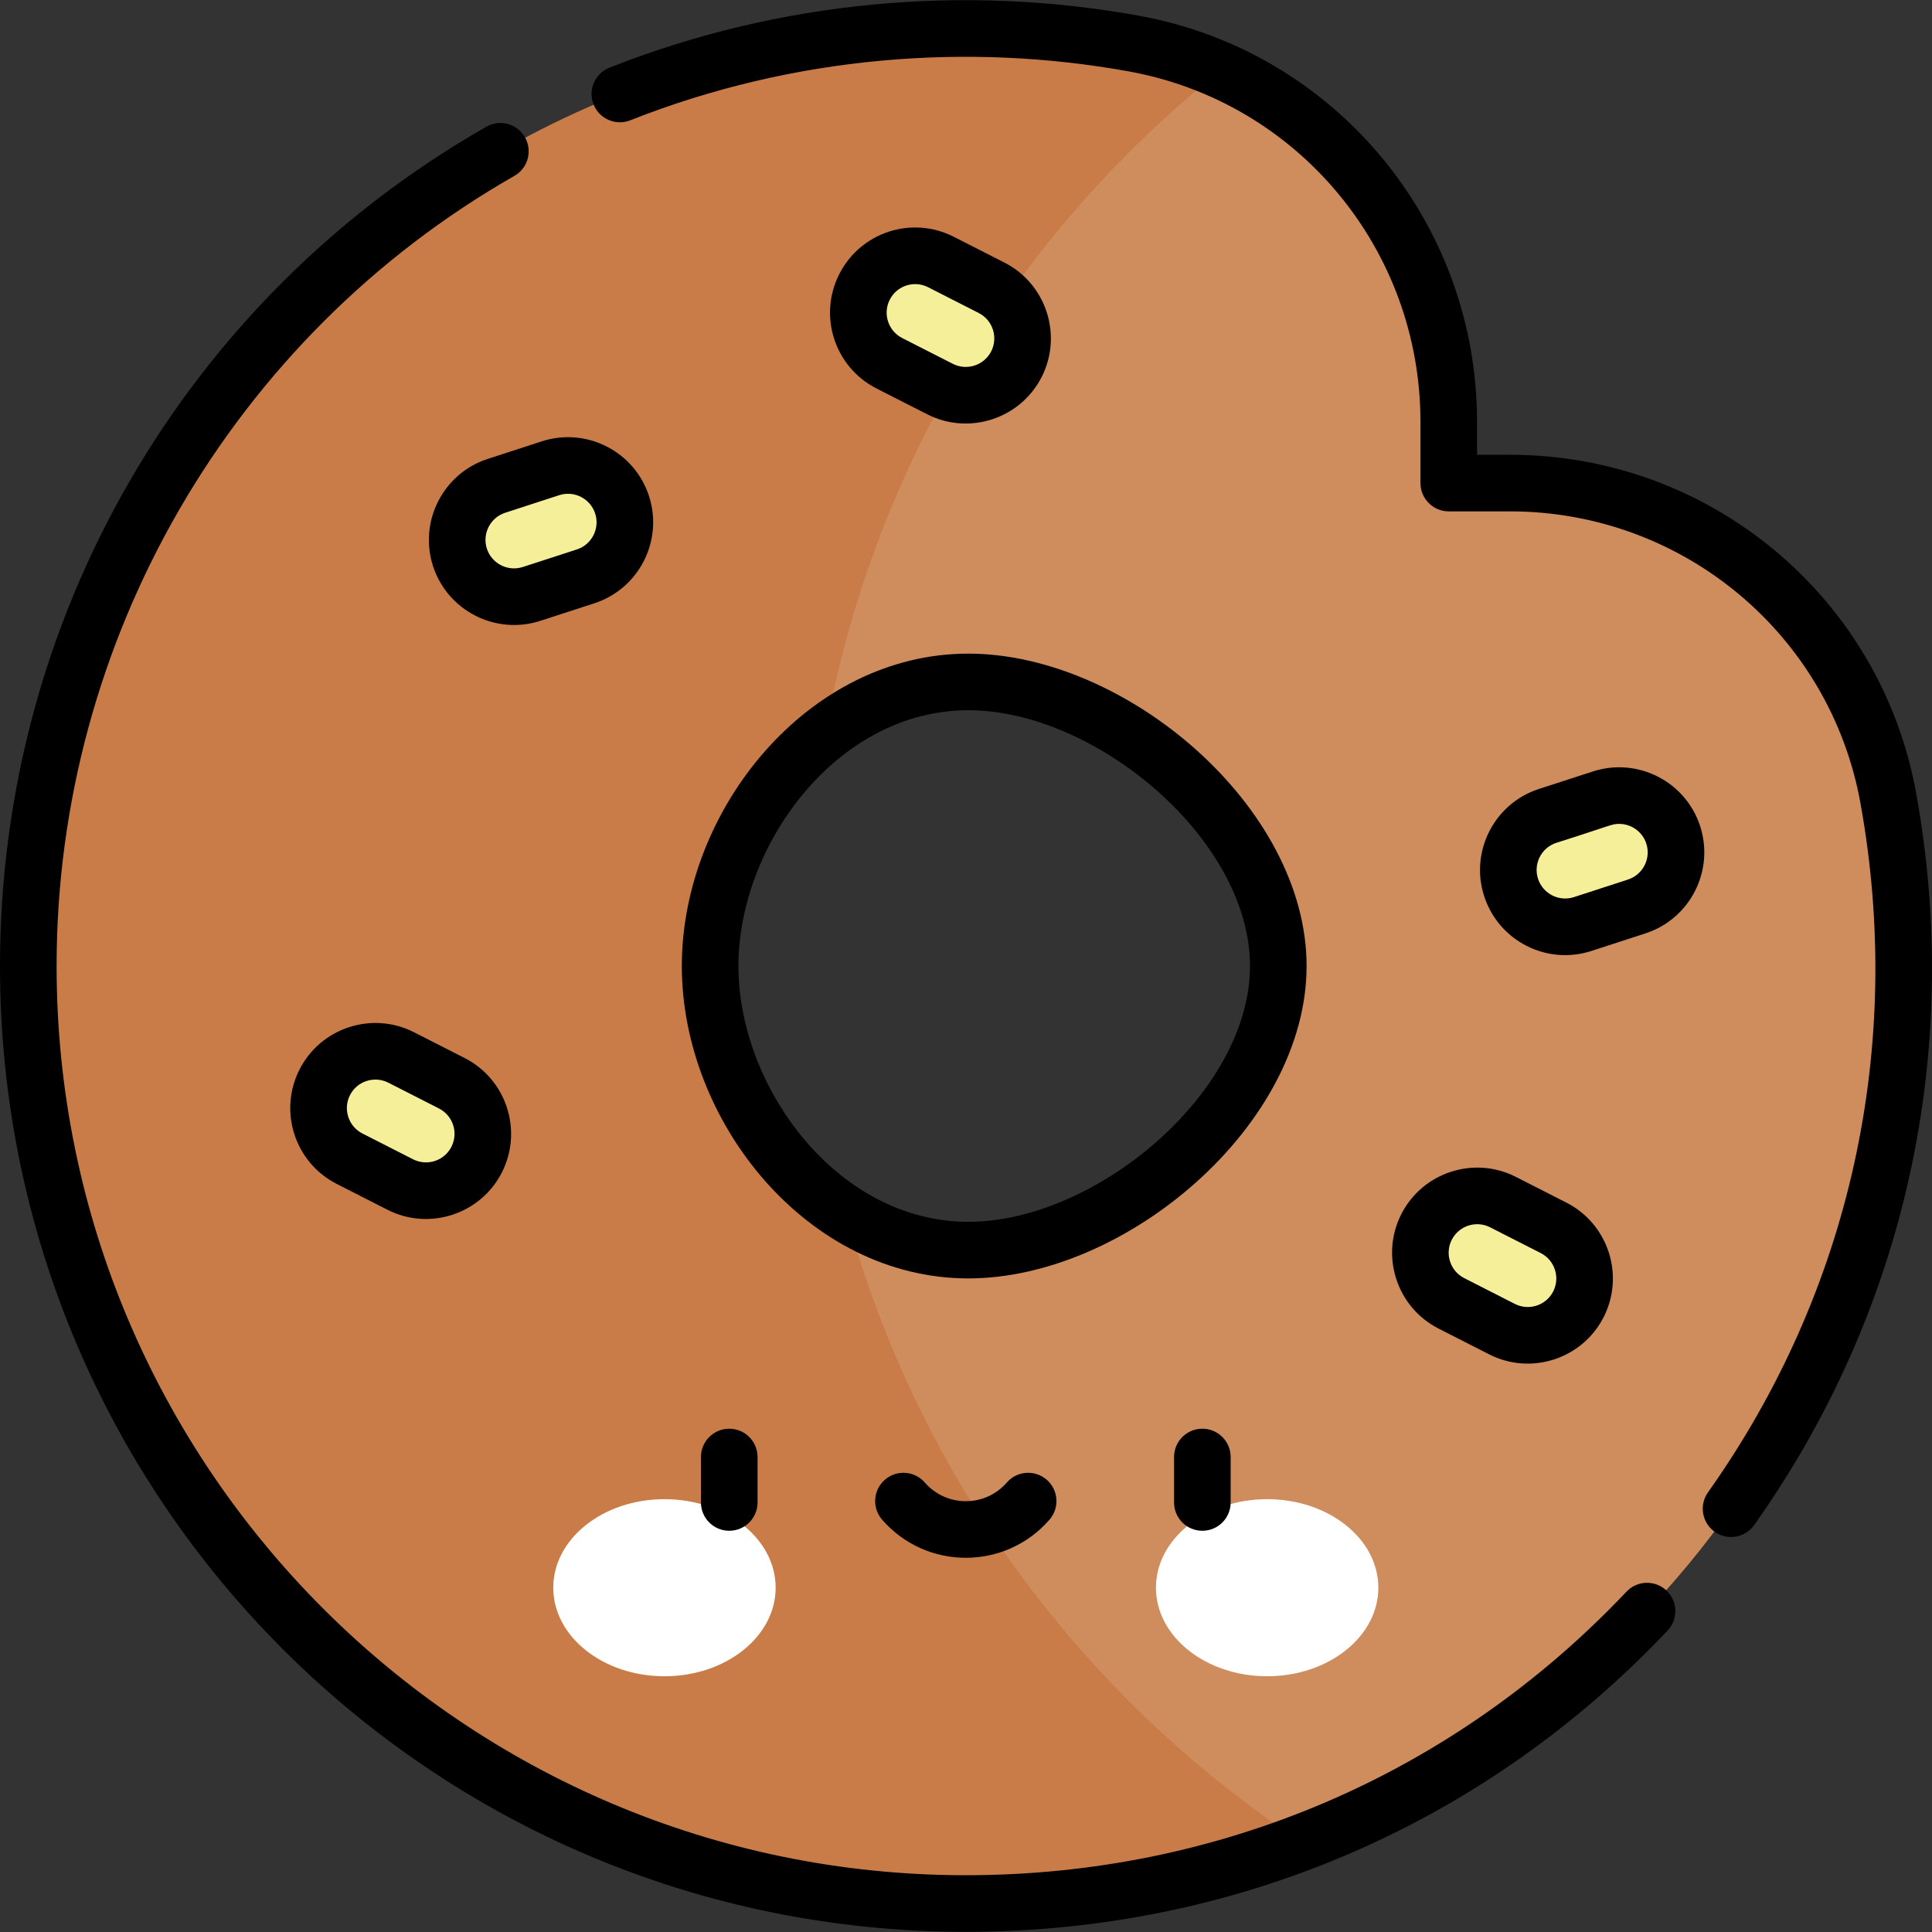 <svg id="Capa_1" enable-background="new 0 0 512.016 512.016" height="512" viewBox="0 0 512.016 512.016" width="512" xmlns="http://www.w3.org/2000/svg"><rect x="0" y="0" width="512.016" height="512.016" fill="#333333" stroke="none"/><g><path d="m500.424 211.464c-8.764-48.376-51.076-83.441-100.235-83.441h-16.242v-16.242c0-40.953-24.346-77.135-60.439-93.147-96.03-5.553-157.899 101.86-104.811 175.703 10.861-8.435 23.906-13.612 37.941-13.612 37.805 0 82.136 37.484 82.136 75.289s-44.33 75.289-82.136 75.289c-11.719 0-22.749-3.609-32.393-9.71-69.177 70.563-5.934 176.852 120.731 166.608 107.84-41.15 177.516-154.826 155.448-276.737z" fill="#cf8c5d"/><g><path d="m224.244 321.594c-21.459-13.573-36.05-39.497-36.05-65.58 0-23.766 12.117-47.398 30.502-61.678 12.613-70.763 50.873-132.638 104.811-175.703-7.232-3.208-14.926-5.625-23.001-7.088-152.893-27.676-293.006 89.008-293.006 244.47 0 137.217 111.237 248.455 248.455 248.455 31.562 0 61.531-5.777 89.021-16.267-58.363-38.46-102.017-97.405-120.732-166.609z" fill="#c97c48"/></g><g fill="#f6ef9a"><path d="m262.791 76.274c7.408 3.775 10.35 12.839 6.575 20.248-3.754 7.365-12.785 10.385-20.248 6.585l-13.422-6.836c-7.408-3.775-10.35-12.849-6.575-20.258s12.839-10.35 20.248-6.575z"/><path d="m444.178 225.909c0 6.344-4.046 12.247-10.41 14.315l-14.315 4.658c-7.91 2.57-16.413-1.767-18.983-9.677-2.57-7.9 1.767-16.403 9.667-18.973l14.325-4.648c9.761-3.171 19.716 4.146 19.716 14.325z"/><path d="m411.733 325.411c7.408 3.775 10.35 12.849 6.575 20.258-3.782 7.421-12.842 10.346-20.248 6.575l-13.422-6.836c-7.408-3.775-10.35-12.839-6.575-20.248 3.774-7.408 12.839-10.36 20.248-6.585z"/></g><path d="m335.822 397.308c16.273 0 29.463 10.5 29.463 23.46s-13.191 23.47-29.463 23.47c-16.283 0-29.473-10.51-29.473-23.47-.001-12.96 13.19-23.46 29.473-23.46z" fill="#fff"/><path d="m176.088 397.308c16.283 0 29.473 10.5 29.473 23.46s-13.191 23.47-29.473 23.47c-16.273 0-29.463-10.51-29.463-23.47s13.19-23.46 29.463-23.46z" fill="#fff"/><path d="m165.608 138.433c0 6.344-4.046 12.247-10.41 14.315l-14.315 4.648c-7.91 2.57-16.413-1.757-18.983-9.667s1.767-16.403 9.667-18.973l14.325-4.658c9.757-3.17 19.716 4.156 19.716 14.335z" fill="#f6ef9a"/><path d="m119.741 287.084c7.408 3.775 10.35 12.839 6.575 20.248-3.754 7.365-12.785 10.385-20.248 6.585l-13.422-6.836c-7.408-3.775-10.35-12.849-6.575-20.258 3.775-7.408 12.839-10.35 20.248-6.575z" fill="#f6ef9a"/><g><path d="m232.293 102.954 13.422 6.837c11.081 5.642 24.688 1.214 30.334-9.864 5.646-11.082 1.226-24.69-9.854-30.336l-13.421-6.835c-11.106-5.658-24.676-1.257-30.334 9.854-5.661 11.105-1.258 24.683 9.853 30.344zm3.512-23.535c1.891-3.711 6.429-5.2 10.161-3.297l13.421 6.835c3.709 1.89 5.188 6.448 3.297 10.16-1.892 3.713-6.451 5.196-10.161 3.308l-13.421-6.836c-3.671-1.87-5.217-6.403-3.297-10.17z"/><path d="m109.725 273.565c-11.081-5.646-24.689-1.226-30.335 9.854-5.658 11.105-1.258 24.683 9.854 30.346l13.422 6.836c11.083 5.643 24.689 1.214 30.333-9.864 5.646-11.082 1.227-24.69-9.854-30.335zm9.909 30.362c-1.892 3.715-6.448 5.197-10.161 3.307l-13.421-6.835c-3.698-1.884-5.202-6.432-3.297-10.171 1.894-3.716 6.454-5.185 10.161-3.297l13.421 6.836c3.716 1.894 5.194 6.437 3.297 10.16z"/><path d="m394.658 358.928c11.1 5.653 24.699 1.199 30.333-9.855 5.647-11.085 1.229-24.697-9.854-30.346l-13.421-6.835c-11.077-5.647-24.687-1.221-30.335 9.862v.001c-5.646 11.082-1.226 24.69 9.854 30.335zm-9.912-30.363c1.893-3.714 6.448-5.198 10.162-3.307l13.42 6.835c3.712 1.892 5.191 6.454 3.298 10.17-1.89 3.71-6.451 5.188-10.161 3.299l-13.422-6.837c-3.709-1.889-5.188-6.447-3.297-10.16z"/><path d="m114.767 150.046c3.843 11.831 16.596 18.326 28.433 14.484l14.315-4.649c11.827-3.843 18.324-16.593 14.483-28.423-3.846-11.835-16.596-18.333-28.426-14.492l-14.326 4.658c-11.825 3.846-18.32 16.596-14.479 28.422zm19.118-14.158 14.324-4.657c3.955-1.289 8.234.894 9.522 4.859 1.287 3.965-.89 8.237-4.851 9.523l-14.315 4.649c-3.967 1.287-8.244-.889-9.533-4.853-1.286-3.96.892-8.232 4.853-9.521z"/><path d="m450.567 218.933c-3.842-11.827-16.589-18.326-28.42-14.483l-14.33 4.65c-11.83 3.847-18.326 16.598-14.479 28.424 3.84 11.813 16.534 18.36 28.436 14.489l14.312-4.656c11.826-3.843 18.323-16.593 14.481-28.424zm-19.12 14.16-14.312 4.656c-3.973 1.29-8.242-.886-9.533-4.861 0-.001 0-.002-.001-.002-1.289-3.968.895-8.233 4.85-9.52 14.643-4.627 14.583-5.02 16.658-5.02 3.187 0 6.156 2.032 7.191 5.221 1.289 3.964-.888 8.237-4.853 9.526z"/><path d="m180.694 256.014c0 41.276 33.321 82.79 75.943 82.79 41.59 0 89.635-40.481 89.635-82.79 0-42.263-47.996-82.789-89.635-82.789-42.574 0-75.943 41.455-75.943 82.789zm75.944-67.789c33.747 0 74.635 34.218 74.635 67.789 0 33.59-40.905 67.79-74.635 67.79-34.881 0-60.943-35.79-60.943-67.79s26.062-67.789 60.943-67.789z"/><path d="m431.049 421.818c-45.827 48.462-108.01 75.151-175.094 75.151-132.863 0-240.955-108.091-240.955-240.955 0-86.464 46.49-166.704 121.328-209.404 3.598-2.054 4.851-6.634 2.798-10.231s-6.632-4.85-10.231-2.798c-79.811 45.538-128.895 130.069-128.895 222.433 0 141.457 114.477 255.955 255.955 255.955 71.25 0 137.303-28.356 185.992-79.845 2.846-3.01 2.714-7.757-.296-10.603-3.009-2.845-7.756-2.714-10.602.297z"/><path d="m507.804 210.127c-9.405-51.92-54.664-89.604-107.615-89.604h-8.742v-8.742c0-52.951-37.684-98.21-89.604-107.615-46.397-8.399-95.333-4.021-140.326 13.767-3.853 1.522-5.741 5.88-4.218 9.731 1.523 3.854 5.885 5.739 9.731 4.218 43.375-17.147 89.645-20.65 132.14-12.956 44.777 8.111 77.277 47.163 77.277 92.855v16.242c0 4.143 3.357 7.5 7.5 7.5h16.242c45.692 0 84.744 32.5 92.855 77.276 11.691 64.608-2.655 129.492-40.397 182.699-2.396 3.378-1.601 8.06 1.778 10.456 3.371 2.393 8.056 1.606 10.456-1.778 40.096-56.523 55.34-125.438 42.923-194.049z"/><path d="m185.764 386.135v12.047c0 4.143 3.357 7.5 7.5 7.5s7.5-3.357 7.5-7.5v-12.047c0-4.143-3.357-7.5-7.5-7.5s-7.5 3.357-7.5 7.5z"/><path d="m311.146 386.135v12.047c0 4.143 3.357 7.5 7.5 7.5s7.5-3.357 7.5-7.5v-12.047c0-4.143-3.357-7.5-7.5-7.5s-7.5 3.357-7.5 7.5z"/><path d="m266.819 392.898c-5.743 6.602-15.994 6.592-21.729 0-2.717-3.127-7.455-3.457-10.58-.738-3.126 2.718-3.457 7.455-.738 10.58 11.719 13.48 32.66 13.464 44.365 0 2.719-3.125 2.388-7.862-.738-10.58-3.123-2.717-7.862-2.389-10.58.738z"/></g></g></svg>